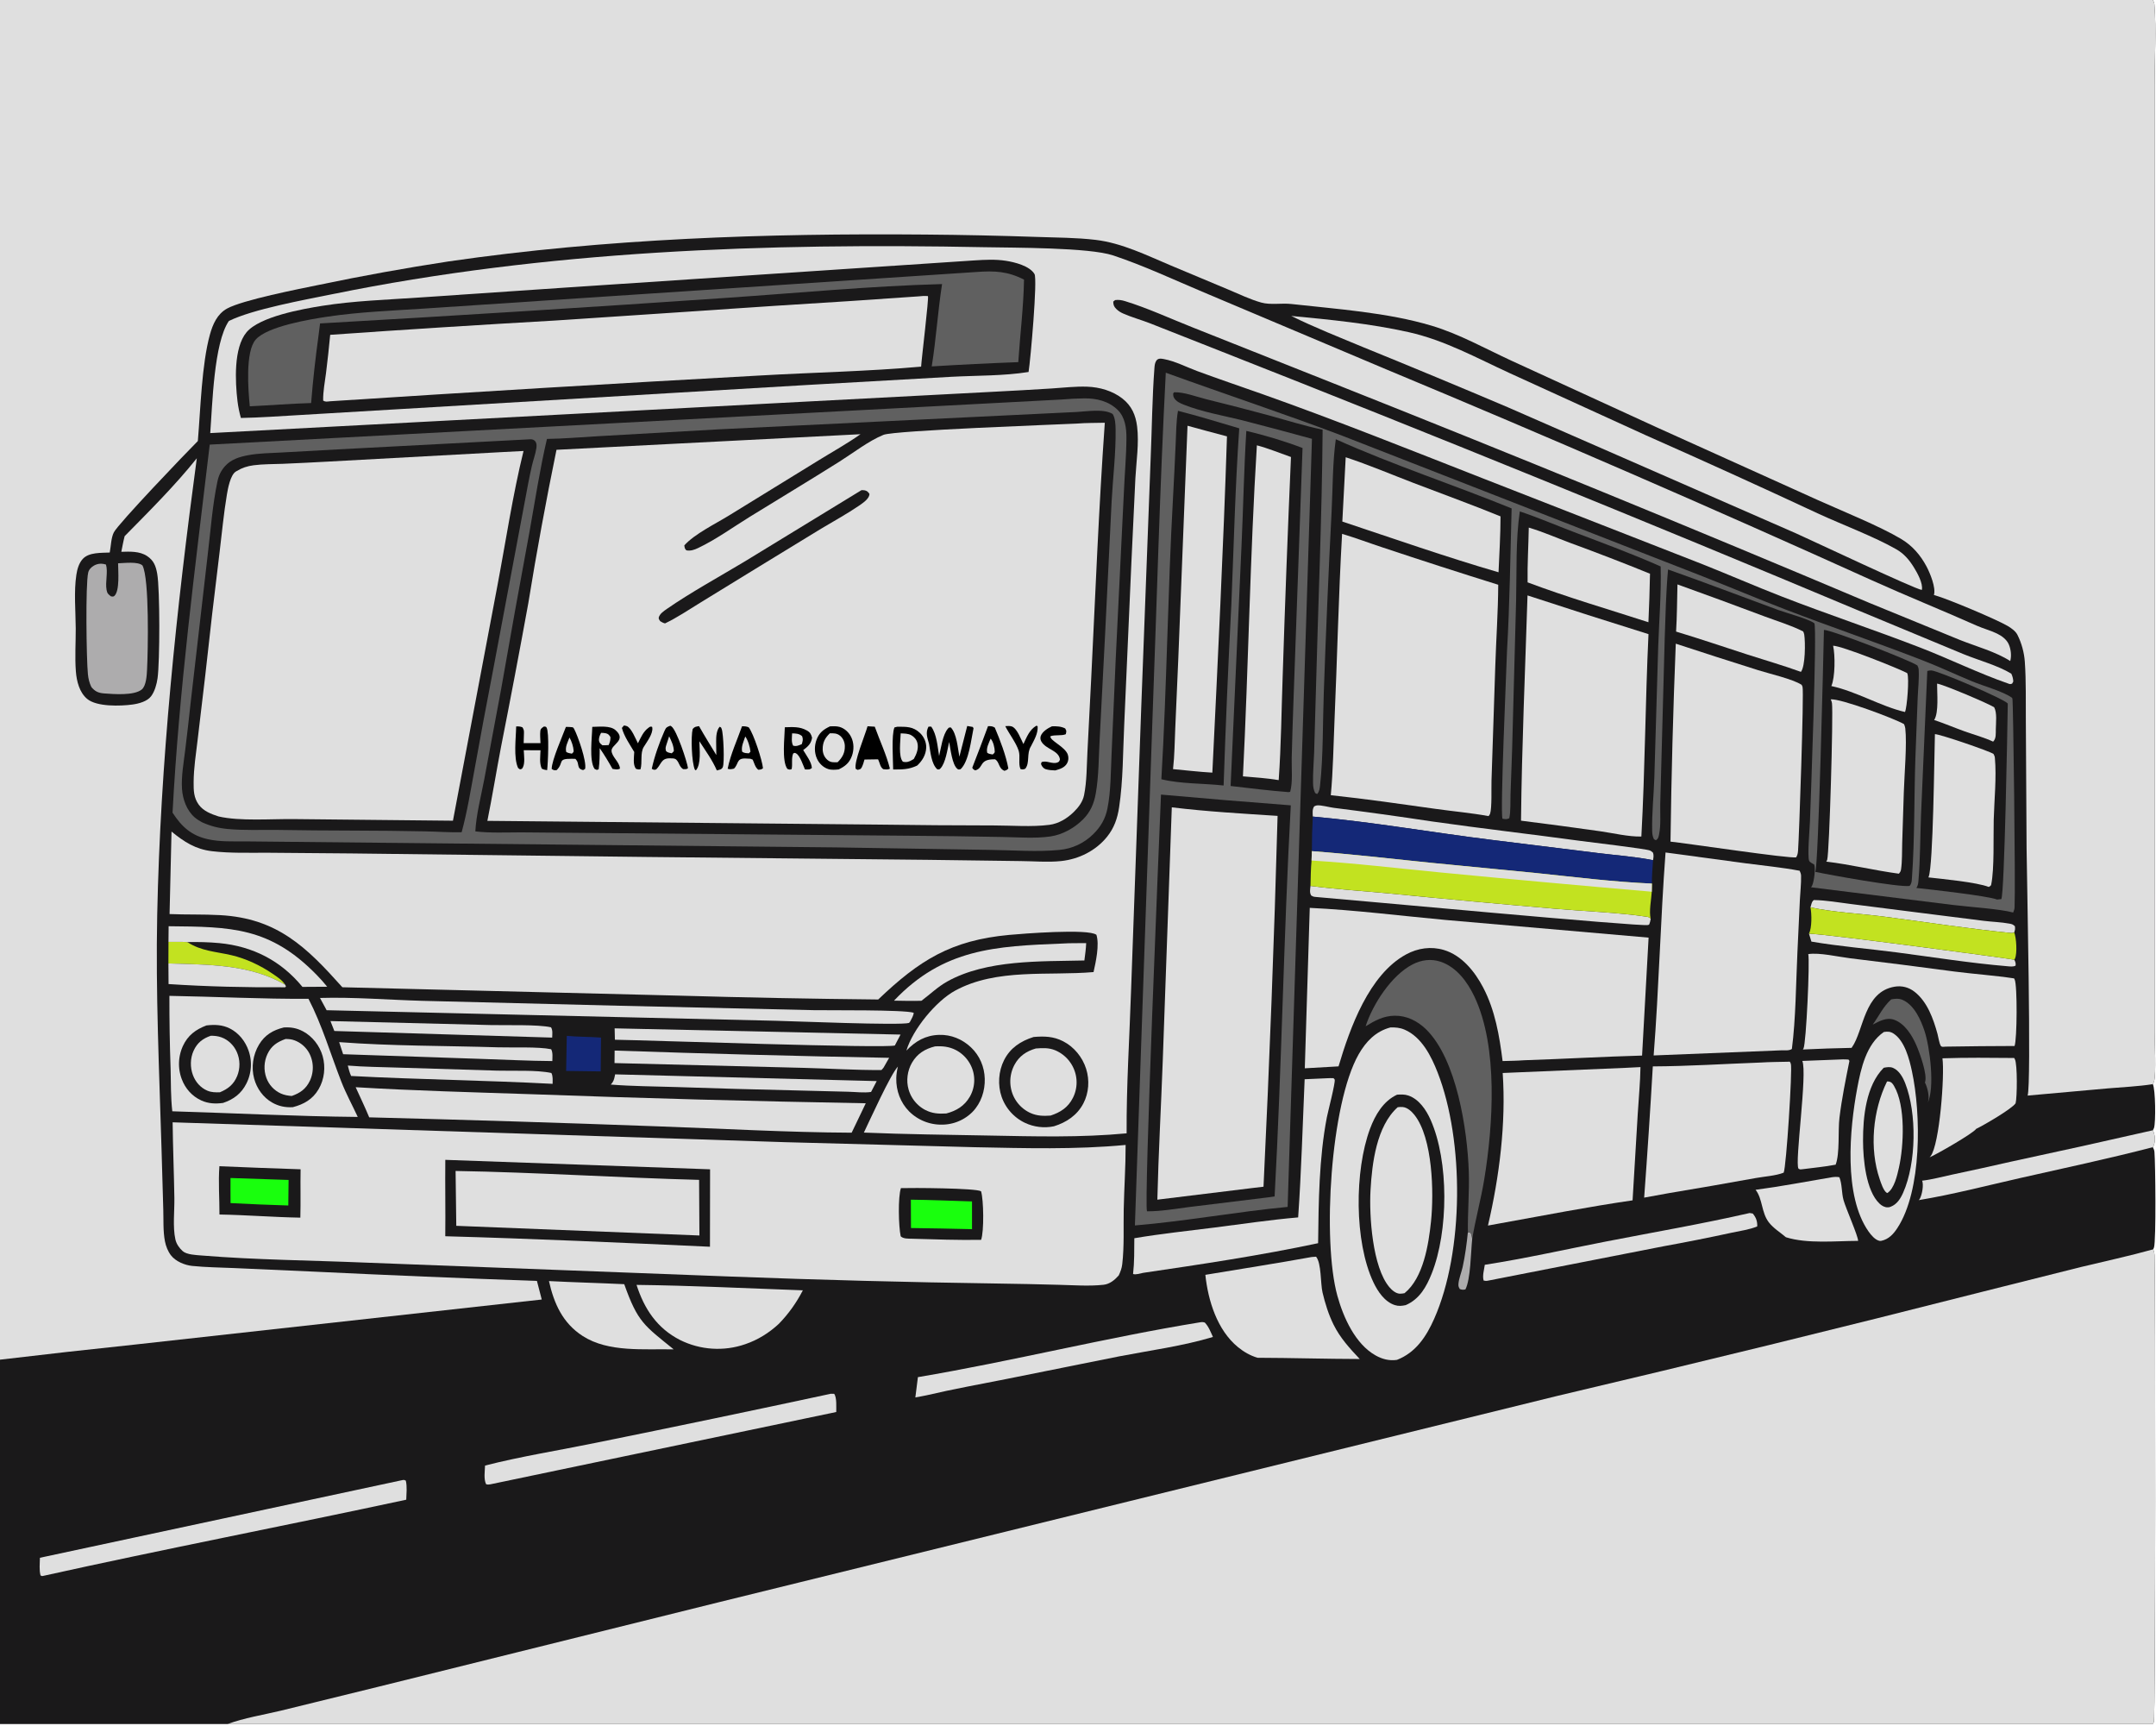 <?xml version="1.0" encoding="utf-8" ?>
<svg xmlns="http://www.w3.org/2000/svg" xmlns:xlink="http://www.w3.org/1999/xlink" width="561" height="449">
	<path fill="#1A191A" transform="scale(0.438 0.438)" d="M0 0L1278.91 0C1279.45 0.93 1279.8 1.594 1279.88 2.691C1281.04 17.139 1280 35.578 1280 50.394L1280.01 149.601L1280.01 531.076L1280 613.097C1280 618.803 1280.99 637.74 1279.69 642.254C1279.52 642.844 1279.19 643.396 1278.93 643.947C1280.51 646.76 1280.75 666.665 1279.63 669.986C1279.46 670.485 1279.2 670.874 1278.94 671.337C1280.21 673.923 1280.59 677.391 1279.55 680.148C1279.29 680.857 1279.27 680.834 1278.93 681.375C1279.45 682.348 1279.8 683.076 1279.9 684.2C1280.48 691.049 1280.92 736.509 1279.65 740.87C1279.53 741.293 1279.33 741.658 1279.14 742.056C1279.71 743.443 1279.92 744.465 1279.96 745.968C1280.54 767.688 1280.58 1020.02 1279.54 1022.76C1279.26 1023.49 1279.26 1023.44 1278.91 1024L135.239 1024L0 1024L0 807.586L0 0Z"/>
	<path fill="#ADACAD" transform="scale(0.438 0.438)" d="M872.034 731.843L873.61 732.209C874.398 733.516 874.45 734.634 874.571 736.111C873.789 743.579 873.7 759.744 870.565 765.861C869.034 766.164 868.729 766.129 867.239 765.65C866.585 764.499 866.319 764.052 866.415 762.671C866.642 759.394 868.196 755.865 868.909 752.613C870.402 745.811 871.325 738.768 872.034 731.843Z"/>
	<path fill="#142877" transform="scale(0.438 0.438)" d="M336.71 615.253C343.443 615.904 350.279 615.758 357.042 616.281L356.863 636.368L336.326 636.092L336.71 615.253Z"/>
	<path fill="#606060" transform="scale(0.438 0.438)" d="M1123.53 593.58C1125.91 593.14 1128.13 592.927 1130.4 593.947C1137.21 597.007 1141.09 605.688 1143.3 612.339C1146.44 621.76 1149.65 646.37 1145.02 655.48C1145.11 655.248 1145.22 655.018 1145.3 654.783C1146.46 651.637 1145.07 645.854 1143.55 642.983C1145.28 638.483 1140.39 625.336 1138.54 621.027C1136 615.114 1131.71 608.042 1125.34 605.725C1120.75 604.055 1116.53 606.53 1112.53 608.573C1116.31 603.389 1118.64 597.995 1123.53 593.58Z"/>
	<path fill="#C2E220" transform="scale(0.438 0.438)" d="M100.088 559.428C103.789 559.461 107.574 559.325 111.263 559.558C119.664 564.988 128.131 565.162 137.559 567.359C146.025 569.333 154.762 573.428 161.91 578.348C164.611 580.206 167.587 582.02 169.358 584.825C148.108 572.611 123.797 573.019 100.046 572.236L100.088 559.428Z"/>
	<path fill="#DFDFDF" transform="scale(0.438 0.438)" d="M1074.67 554.57C1084.73 554.663 1196.12 569.669 1196.67 570.038C1197.29 571.391 1197.6 572.011 1197.4 573.542C1196.05 574.357 1193.92 574.02 1192.38 573.891C1170.48 572.056 1148.51 568.511 1126.71 565.673C1109.91 563.485 1092.81 562.116 1076.11 559.273Q1075.35 556.935 1074.67 554.57Z"/>
	<path fill="#DFDFDF" transform="scale(0.438 0.438)" d="M1075.55 538.932C1076.02 537.414 1076.24 535.466 1077.57 534.584C1084.86 534.708 1092.33 536.041 1099.57 536.948L1138.9 541.937L1178.5 546.933C1183.49 547.553 1188.86 547.687 1193.77 548.601C1195.4 548.905 1195.71 549.027 1196.99 550.118C1197.21 551.666 1197.13 552.33 1196.58 553.794C1195.91 554.135 1195.5 554.229 1194.74 554.154C1169.37 551.651 1144.02 547.624 1118.73 544.368C1104.55 542.542 1089.49 541.92 1075.55 538.932Z"/>
	<path fill="#DFDFDF" transform="scale(0.438 0.438)" d="M100.046 572.236C123.797 573.019 148.108 572.611 169.358 584.825L169.887 585.815L169.44 586.399C146.46 586.539 123.076 586.006 100.136 584.491L100.046 572.236Z"/>
	<path fill="#DFDFDF" transform="scale(0.438 0.438)" d="M206.616 632.899C216.428 633.71 226.421 633.763 236.264 634.105L295.248 635.911C304.738 636.19 318.758 635.402 327.558 637.308C328.57 639.244 328.285 641.614 328.294 643.752C288.423 641.64 248.46 641.21 208.588 639.087C207.667 637.077 207.164 635.031 206.616 632.899Z"/>
	<path fill="#DFDFDF" transform="scale(0.438 0.438)" d="M196.311 606.472L291.473 608.839C300.456 609.07 319.449 608.381 327.339 610.171C328.471 611.969 328.087 614.236 328.035 616.289L198.628 612.363L196.311 606.472Z"/>
	<path fill="#DFDFDF" transform="scale(0.438 0.438)" d="M201.483 618.977C232.339 621.334 264.869 621.102 295.95 622.066C304.64 622.336 319.797 621.613 327.435 623.199C328.533 625.267 328.154 627.933 328.124 630.225C314.344 630.147 300.488 629.395 286.711 628.969L203.847 626.158L201.483 618.977Z"/>
	<path fill="#DFDFDF" transform="scale(0.438 0.438)" d="M100.179 550.143C137.305 550.489 160.379 550.583 188.188 579.111Q191.448 582.455 194.39 586.082L179.675 586.17C166.986 570.672 150.244 562.065 130.316 560.164C124.002 559.561 117.6 559.454 111.263 559.558C107.574 559.325 103.789 559.461 100.088 559.428L100.179 550.143Z"/>
	<path fill="#DFDFDF" transform="scale(0.438 0.438)" d="M365.429 638.121L520.836 642.122C519.755 644.293 518.594 646.431 517.47 648.58C513.262 649.209 508.306 648.555 504 648.451L473.381 647.678Q437.466 646.875 401.561 645.655C388.686 645.247 375.692 645.213 362.856 644.187C364.458 642.495 364.848 641.097 365.282 638.891L365.429 638.121Z"/>
	<path fill="#DFDFDF" transform="scale(0.438 0.438)" d="M778.533 526.201C794.33 528.262 810.346 529.239 826.21 530.757Q875.343 535.63 924.539 539.801C941.816 541.293 961.674 541.977 978.605 544.538C979.499 544.673 980.067 545.083 980.65 545.735C980.423 547.005 980.215 548.013 979.671 549.198C979.445 549.272 979.222 549.353 978.995 549.42C975.13 550.568 801.151 534.325 781.312 532.719C780.322 532.639 779.787 532.389 778.946 531.899C777.877 530.115 778.338 528.179 778.533 526.201Z"/>
	<path fill="#DFDFDF" transform="scale(0.438 0.438)" d="M365.138 623.99Q446.656 626.783 528.208 628.305L524.952 634.039C524.675 634.49 524.006 635.147 523.65 635.553C508.385 635.665 492.959 634.653 477.68 634.269L365.07 631.42L365.138 623.99Z"/>
	<path fill="#DFDFDF" transform="scale(0.438 0.438)" d="M365.141 610.798L535 614.491L531.87 620.453L531.674 620.937C528.195 622.886 382.294 617.795 365.296 617.557L365.141 610.798Z"/>
	<path fill="#DFDFDF" transform="scale(0.438 0.438)" d="M631.238 560.417C635.883 560.114 640.614 560.234 645.271 560.18C645.143 563.631 644.629 567.058 644.197 570.481C618.109 571.104 586.124 569.901 562.689 582.994C557.158 586.083 552.464 590.629 547.414 594.415C541.979 594.591 536.532 594.43 531.097 594.349C560.516 563.351 591.464 561.998 631.238 560.417Z"/>
	<path fill="#DFDFDF" transform="scale(0.438 0.438)" d="M555.46 621.51C559.876 621.223 563.979 621.654 567.954 623.732Q568.405 623.971 568.844 624.232Q569.283 624.493 569.708 624.776Q570.133 625.059 570.544 625.363Q570.954 625.667 571.349 625.991Q571.744 626.315 572.122 626.658Q572.5 627.001 572.861 627.363Q573.221 627.725 573.563 628.104Q573.905 628.483 574.228 628.879Q574.551 629.275 574.853 629.687Q575.155 630.099 575.437 630.525Q575.718 630.951 575.978 631.391Q576.238 631.83 576.475 632.283Q576.712 632.735 576.927 633.198Q577.142 633.662 577.333 634.136Q577.524 634.609 577.691 635.092Q577.858 635.575 578.001 636.065Q578.138 636.544 578.251 637.029Q578.364 637.514 578.452 638.005Q578.541 638.495 578.604 638.989Q578.668 639.483 578.707 639.98Q578.746 640.477 578.76 640.975Q578.774 641.473 578.763 641.971Q578.751 642.469 578.715 642.966Q578.679 643.463 578.618 643.957Q578.557 644.452 578.471 644.943Q578.386 645.433 578.275 645.919Q578.165 646.405 578.031 646.885Q577.896 647.365 577.738 647.837Q577.579 648.309 577.397 648.773Q577.215 649.237 577.01 649.691Q576.805 650.145 576.578 650.589Q576.35 651.032 576.101 651.463C572.926 656.93 568.128 659.792 562.166 661.356C557.637 661.639 553.733 661.374 549.628 659.248Q549.184 659.014 548.752 658.758Q548.32 658.502 547.901 658.224Q547.483 657.947 547.079 657.649Q546.675 657.351 546.287 657.032Q545.899 656.714 545.527 656.377Q545.155 656.039 544.801 655.683Q544.446 655.328 544.11 654.954Q543.775 654.581 543.458 654.192Q543.141 653.802 542.845 653.397Q542.548 652.991 542.272 652.572Q541.996 652.152 541.742 651.719Q541.488 651.286 541.256 650.841Q541.024 650.396 540.814 649.939Q540.605 649.483 540.419 649.017Q540.233 648.55 540.07 648.075Q539.908 647.6 539.77 647.117C538.244 641.876 539.051 635.944 541.775 631.219C544.92 625.767 549.577 622.99 555.46 621.51Z"/>
	<path fill="#DFDFDF" transform="scale(0.438 0.438)" d="M779.898 485.013C779.84 482.883 779.478 480.775 780.728 478.94C781.241 478.753 781.725 478.448 782.267 478.379C784.682 478.073 789.642 479.475 792.196 479.794Q821.375 483.46 850.451 487.871C879.919 492.083 909.534 495.451 939.034 499.475C944.856 500.269 977.7 504.125 980.176 505.161C980.932 505.477 981.453 505.929 982.029 506.494C982.512 508.113 982.302 509.28 982.022 510.926C971.615 508.812 960.507 508.063 949.955 506.747L886.369 498.879C850.943 494.496 815.419 488.195 779.898 485.013Z"/>
	<path fill="#DFDFDF" transform="scale(0.438 0.438)" d="M1141.89 701.277C1147.75 700.601 1153.67 698.966 1159.45 697.731Q1177.33 693.944 1195.14 689.883Q1237.1 680.897 1278.94 671.337C1280.21 673.923 1280.59 677.391 1279.55 680.148C1279.29 680.857 1279.27 680.834 1278.93 681.375C1252.91 688.157 1226.5 693.729 1200.28 699.672C1180.23 704.215 1160.14 709.457 1139.86 712.828C1140.25 712.4 1140.37 712.325 1140.66 711.726C1141.87 709.304 1142.9 703.804 1141.89 701.277Z"/>
	<path fill="#DFDFDF" transform="scale(0.438 0.438)" d="M1094.94 629.216C1096.02 629.206 1097.09 629.281 1098.17 629.341L1098.7 630.144C1096.44 641.324 1094.16 652.529 1092.78 663.859C1091.82 671.732 1093.08 685.015 1090.51 691.764C1084.04 693.027 1077.27 693.604 1070.73 694.475L1069.56 694.582C1069.18 694.412 1068.65 694.421 1068.42 694.073C1066.11 690.58 1073.83 637.365 1070.71 630.149L1094.94 629.216Z"/>
	<path fill="#DFDFDF" transform="scale(0.438 0.438)" d="M1039.44 720.482L1041.27 720.792C1043.2 723.063 1044.07 725.449 1043.92 728.426C1039.45 730.349 1033.67 731.099 1028.87 732.147Q1008.56 736.555 988.108 740.257L884.002 760.652C882.988 760.886 882.41 760.828 881.4 760.594C880.522 757.891 881.701 754.081 882.074 751.235C906.182 747.49 930.265 742.035 954.233 737.373C982.601 731.856 1011.27 726.922 1039.44 720.482Z"/>
	<path fill="#DFDFDF" transform="scale(0.438 0.438)" d="M1088.29 699.231C1089.89 699.009 1091.12 698.927 1092.72 699.227C1094.41 703.287 1093.98 708.447 1095.19 712.799C1096.56 717.766 1103.88 734.131 1103.85 737.023C1090.44 737.055 1073.75 738.878 1060.96 734.868C1057.54 731.918 1053.65 729.663 1050.82 726.022C1046.34 720.234 1047.18 712.033 1042.94 706.692C1058.07 704.702 1073.23 701.769 1088.29 699.231Z"/>
	<path fill="#DFDFDF" transform="scale(0.438 0.438)" d="M326.122 760.903C341.012 761.67 355.943 762.036 370.843 762.75C378.862 785.33 382.653 787.231 400.224 801.467C382.667 801.082 361.489 803.395 346.185 793.544C334.292 785.887 329.113 774.287 326.122 760.903Z"/>
	<path fill="#C2E220" transform="scale(0.438 0.438)" d="M1075.55 538.932C1089.49 541.92 1104.55 542.542 1118.73 544.368C1144.02 547.624 1169.37 551.651 1194.74 554.154C1195.5 554.229 1195.91 554.135 1196.58 553.794C1197.85 556.839 1198.49 566.294 1197.02 569.381C1196.91 569.604 1196.78 569.819 1196.67 570.038C1196.12 569.669 1084.73 554.663 1074.67 554.57C1076.46 551.028 1076.32 542.817 1075.55 538.932Z"/>
	<path fill="#DFDFDF" transform="scale(0.438 0.438)" d="M1153.95 628.59C1168.12 628.112 1182.38 628.259 1196.56 628.395C1196.7 628.649 1196.86 628.898 1196.99 629.157C1198.54 632.14 1198.35 651.883 1197.41 655.302C1195.36 658.551 1178.08 668.591 1174.02 670.475C1172.13 673.242 1150.46 685.636 1146.33 687.409C1146.53 687.172 1146.74 686.941 1146.93 686.697C1152.25 679.868 1155.36 638.37 1153.95 628.59Z"/>
	<path fill="#DFDFDF" transform="scale(0.438 0.438)" d="M712.92 785.394C714.046 785.196 714.654 785.209 715.75 785.539C718.039 787.909 719.205 791.138 720.574 794.099C702.666 799.504 683.154 802.09 664.758 805.642L598.625 818.919C582.574 822.128 566.393 824.989 550.463 828.743L543.785 830.021L545.305 817.966C601.403 808.497 656.769 794.521 712.92 785.394Z"/>
	<path fill="#DFDFDF" transform="scale(0.438 0.438)" d="M996.534 347.116Q1022.34 356.382 1048.01 366.032C1055.61 368.888 1063.98 371.379 1071.21 375.048C1071.52 375.723 1071.76 376.224 1071.86 376.968C1072.54 381.577 1072.56 395.61 1069.88 399.062C1059.5 395.287 1048.81 392.223 1038.3 388.833C1024.1 384.256 1010 379.432 995.717 375.137C996.281 365.823 996.312 356.445 996.534 347.116Z"/>
	<path fill="#DFDFDF" transform="scale(0.438 0.438)" d="M908.207 313.372C916.49 315.826 924.737 319.443 932.846 322.474Q956.698 331.199 980.226 340.763Q979.949 355.179 979.281 369.582C955.423 361.852 930.947 354.734 907.504 345.891C907.324 335.088 908.026 324.185 908.207 313.372Z"/>
	<path fill="#DFDFDF" transform="scale(0.438 0.438)" d="M493.563 827.836L495.544 827.86C497.228 830.011 496.738 835.969 496.796 838.673L291.407 881.599C290.365 881.804 289.8 881.865 288.779 881.55C287.271 878.57 288.049 873.776 288.153 870.484C308.578 865.204 332.656 861.335 353.668 857.029Q423.703 842.851 493.563 827.836Z"/>
	<path fill="#DFDFDF" transform="scale(0.438 0.438)" d="M190.097 592.736C210.178 592.164 230.633 593.869 250.733 594.443L367.449 597.36L483.53 599.996C492.838 600.156 536.854 599.667 542.784 601.522C542.789 603.19 541.438 605.219 540.709 606.738L540.029 607.585C534.684 609.159 470.808 606.527 461.216 606.307L194.032 600.022L190.097 592.736Z"/>
	<path fill="#DFDFDF" transform="scale(0.438 0.438)" d="M239.19 879.088C240.245 878.941 240.184 879.032 241.086 879.441C241.92 883.017 241.456 887.087 241.344 890.757C169.577 906.185 97.43 920.082 25.774 935.982C24.863 936.225 24.895 936.084 24.071 935.744C23.222 932.475 23.644 928.626 23.715 925.251L239.19 879.088Z"/>
	<path fill="#ADACAD" transform="scale(0.438 0.438)" d="M70.156 334.571C73.771 334.477 82.011 333.377 84.653 335.875C88.808 343.895 87.914 386.735 87.366 397.654C87.201 400.944 86.91 407.364 84.184 409.554C79.563 413.266 67.428 412.29 61.724 411.852C58.41 411.598 56.388 410.63 54.29 408.083C53.085 405.632 52.505 403.185 52.228 400.484C51.335 391.757 50.731 347.03 52.405 340.06C52.835 338.27 54.243 336.813 55.824 335.931C58.141 334.638 60.484 334.529 62.965 335.333C64.27 339.878 62.446 345.61 63.312 350.406C63.693 352.517 64.362 353.004 65.938 354.217C66.722 354.275 67.267 354.546 67.906 353.982C71.282 350.997 70.162 338.865 70.156 334.571Z"/>
	<path fill="#DFDFDF" transform="scale(0.438 0.438)" d="M378.152 763.167C411.057 763.552 444.065 765.238 476.956 766.391C473.122 773.807 468.522 780.287 462.701 786.284C456.903 791.665 450.222 795.863 442.708 798.399Q441.532 798.805 440.338 799.153Q439.144 799.5 437.934 799.788Q436.724 800.076 435.501 800.303Q434.278 800.53 433.045 800.697Q431.813 800.863 430.573 800.969Q429.334 801.074 428.091 801.117Q426.848 801.161 425.604 801.143Q424.36 801.125 423.119 801.045Q421.878 800.965 420.642 800.824Q419.406 800.683 418.179 800.481Q416.952 800.278 415.736 800.015Q414.521 799.752 413.319 799.43Q412.118 799.107 410.934 798.725Q409.751 798.343 408.587 797.902Q407.424 797.462 406.284 796.965Q405.144 796.467 404.03 795.914C390.325 788.939 382.738 777.427 378.152 763.167Z"/>
	<path fill="#DFDFDF" transform="scale(0.438 0.438)" d="M788.436 640.425C789.685 640.332 790.91 640.359 792.161 640.376C792.409 640.672 792.797 640.892 792.904 641.262C793.413 643.024 788.861 660.449 788.246 663.647C783.593 687.811 783.346 713.828 783.052 738.405C749.14 745.639 713.438 750.974 679.096 756.022C677.376 756.346 674.744 757.272 673.13 756.701C673.923 749.653 673.823 742.541 673.874 735.458C689.655 732.774 705.729 731.116 721.61 729.093C738.098 726.992 754.642 724.515 771.198 723.085C773.103 695.794 773.854 668.36 775.053 641.026L788.436 640.425Z"/>
	<path fill="#DFDFDF" transform="scale(0.438 0.438)" d="M799.448 271.587C813.053 276.061 826.379 281.73 839.754 286.858C856.968 293.458 874.363 299.733 891.425 306.706C891.396 317.755 890.74 328.876 890.241 339.914C859.11 330.834 828.218 320.033 797.442 309.781L799.448 271.587Z"/>
	<path fill="#142877" transform="scale(0.438 0.438)" d="M779.898 485.013C815.419 488.195 850.943 494.496 886.369 498.879L949.955 506.747C960.507 508.063 971.615 508.812 982.022 510.926C981.783 515.505 981.264 520.239 981.367 524.814C958.423 523.837 935.287 520.891 912.439 518.537L849.651 512.423C826.224 510.026 802.84 507.323 779.352 505.548Q779.332 495.273 779.898 485.013Z"/>
	<path fill="#DFDFDF" transform="scale(0.438 0.438)" d="M779.193 746.618L781.839 746.424C785.06 750.234 784.433 762.377 785.671 767.64C787.205 774.157 789.275 780.798 792.244 786.799C796.141 794.674 801.823 800.863 807.781 807.189C787.553 807.15 767.334 806.517 747.1 806.456C742.912 805.283 738.806 802.898 735.456 800.15C723.075 789.996 717.701 772.544 716.069 757.197C737.115 753.67 758.197 750.446 779.193 746.618Z"/>
	<path fill="#606060" transform="scale(0.438 0.438)" d="M811.279 609.568C815.551 596.445 826.613 579.266 839.233 572.775C844.399 570.117 850.215 569.342 855.802 571.22C865.307 574.416 871.72 583.147 875.868 591.85C890.177 621.875 886.977 668.54 881.764 700.416C879.802 712.417 876.514 724.142 874.571 736.111C874.45 734.634 874.398 733.516 873.61 732.209L872.034 731.843C871.872 719.861 872.974 707.882 872.57 695.866C871.739 671.142 865.374 629.135 847.18 611.366C842.103 606.408 835.641 603.171 828.436 603.296C821.797 603.41 816.787 606.206 811.279 609.568Z"/>
	<path fill="#DFDFDF" transform="scale(0.438 0.438)" d="M1119.15 612.958C1121.45 612.605 1123.05 612.648 1125.04 613.977C1131.58 618.356 1134.25 628.995 1135.81 636.179C1141.31 661.604 1141.83 707.111 1127.15 729.452C1124.78 733.06 1121.98 736.078 1117.61 737.001C1117.14 737.049 1116.95 737.099 1116.45 736.984C1113.92 736.411 1111.51 733.526 1110.06 731.454C1095.12 710.201 1098.79 670.683 1103.31 646.442C1105.52 634.627 1108.7 620.128 1119.15 612.958Z"/>
	<path fill="#1A191A" transform="scale(0.438 0.438)" d="M1119.06 634.214C1120.92 633.845 1122.82 633.517 1124.63 634.289C1128.25 635.834 1130.51 639.981 1131.87 643.494C1138.78 661.252 1138.48 690.648 1130.61 708.408C1129.05 711.922 1126.94 715.305 1123.22 716.741C1122.3 717.064 1122.55 717.045 1121.51 717.103C1119.71 717.204 1117.92 716.168 1116.65 714.981C1108.42 707.283 1106.82 688.215 1106.78 677.719C1106.72 663.424 1108.55 644.798 1119.06 634.214Z"/>
	<path fill="#DFDFDF" transform="scale(0.438 0.438)" d="M1121.04 642.337C1121.37 642.349 1121.7 642.322 1122.03 642.373C1123.67 642.634 1124.39 643.644 1125.19 645.007C1132.15 656.802 1131.01 680.567 1128.11 693.504C1127.11 697.97 1125.35 706.021 1121.21 708.618C1121.08 708.561 1120.94 708.523 1120.82 708.447C1118.93 707.263 1117.4 702.491 1116.69 700.426C1110.44 682.13 1112.54 659.614 1121.04 642.337Z"/>
	<path fill="#C2E220" transform="scale(0.438 0.438)" d="M779.352 505.548C802.84 507.323 826.224 510.026 849.651 512.423L912.439 518.537C935.287 520.891 958.423 523.837 981.367 524.814L981.279 529.637C980.997 534.101 979.518 541.538 980.65 545.735C980.067 545.083 979.499 544.673 978.605 544.538C961.674 541.977 941.816 541.293 924.539 539.801Q875.343 535.63 826.21 530.757C810.346 529.239 794.33 528.262 778.533 526.201C778.637 521.165 778.702 516.138 779.153 511.119L779.352 505.548Z"/>
	<path fill="#DFDFDF" transform="scale(0.438 0.438)" d="M779.352 505.548C802.84 507.323 826.224 510.026 849.651 512.423L912.439 518.537C935.287 520.891 958.423 523.837 981.367 524.814L981.279 529.637Q918.518 524.24 855.815 518.209C830.289 515.749 804.753 512.663 779.153 511.119L779.352 505.548Z"/>
	<path fill="#DFDFDF" transform="scale(0.438 0.438)" d="M1074.24 566.693C1080.86 565.673 1091.94 568.289 1098.95 569.149Q1130.07 572.893 1161.14 577.061C1172.89 578.567 1184.81 579.362 1196.51 581.123C1196.63 581.347 1196.76 581.567 1196.86 581.797C1198.51 585.299 1198.3 617.379 1196.8 621.27Q1176.29 621.316 1155.78 621.656C1154.87 621.705 1153.43 622.094 1152.89 621.051C1151.96 619.271 1151.56 616.081 1151.01 614.081C1148.56 605.145 1144.98 594.998 1137.39 589.075C1133.95 586.393 1129.85 585.329 1125.55 586.046C1107.29 589.088 1107.27 611.939 1100.21 622.034C1100.13 622.154 1100.04 622.269 1099.95 622.386Q1085.48 622.666 1071.03 623.362C1071.15 623.183 1071.29 623.013 1071.39 622.825C1073.02 619.889 1075.25 570.606 1074.24 566.693Z"/>
	<path fill="#DFDFDF" transform="scale(0.438 0.438)" d="M211.286 645.752C246.045 647.857 280.953 648.747 315.756 649.916Q415.017 653.542 514.328 655.298L508.229 668.031L505.937 672.774C467.536 672.583 429.05 670.341 390.676 668.995Q305.022 665.826 219.338 663.654C216.828 657.623 213.994 651.698 211.286 645.752Z"/>
	<path fill="#DFDFDF" transform="scale(0.438 0.438)" d="M1045.69 631.113C1051.53 630.741 1057.45 630.752 1063.31 630.601C1063.57 631.117 1063.71 631.351 1063.9 631.936C1064.9 634.947 1061.18 693.437 1059.63 696.516C1054.99 698.372 1048.06 698.789 1043.07 699.701Q1017.27 704.376 991.402 708.676L976.75 711.341Q979.634 672.389 981.892 633.395C1003.12 633.294 1024.46 631.893 1045.69 631.113Z"/>
	<path fill="#DFDFDF" transform="scale(0.438 0.438)" d="M767.077 187.655C790.132 189.842 814.32 192.232 836.918 197.304C858.353 202.114 877.118 212.57 896.932 221.654L977.879 258.594Q1029.55 281.454 1080.75 305.34C1094.95 311.842 1113.42 318.774 1126.5 326.224C1131.09 328.836 1134.15 332.437 1136.91 336.869C1138.91 340.085 1142.59 346.553 1141.7 350.403C1137.37 349.815 1077.01 321.283 1066.99 316.801L895.632 241.852Q853.022 223.767 810.142 206.331C795.82 200.358 780.976 194.531 767.077 187.655Z"/>
	<path fill="#DFDFDF" transform="scale(0.438 0.438)" d="M100.639 591.494C128.207 591.963 155.666 593.417 183.262 593.24C191.403 608.98 196.35 625.997 202.766 642.446C205.563 649.616 209.304 656.426 212.534 663.411C175.829 663.062 139.059 661.158 102.359 660.057C101.403 651.787 101.57 643.147 101.353 634.816Q100.586 613.162 100.639 591.494Z"/>
	<path fill="#1A191A" transform="scale(0.438 0.438)" d="M122.638 609.063C127.514 608.487 132.084 608.626 136.571 610.883C141.886 613.558 145.783 618.522 147.698 624.101Q147.903 624.696 148.077 625.301Q148.252 625.905 148.396 626.518Q148.541 627.13 148.654 627.75Q148.767 628.369 148.849 628.992Q148.932 629.616 148.982 630.244Q149.033 630.871 149.053 631.5Q149.072 632.129 149.06 632.758Q149.048 633.388 149.004 634.015Q148.96 634.643 148.885 635.268Q148.81 635.893 148.704 636.513Q148.597 637.133 148.46 637.748Q148.323 638.362 148.155 638.968Q147.987 639.575 147.789 640.172Q147.591 640.77 147.364 641.356Q147.136 641.943 146.879 642.518Q146.622 643.092 146.337 643.653C143.345 649.572 138.721 653.015 132.511 655.097C128.062 655.714 123.721 655.517 119.587 653.625C114.086 651.106 110.04 646.53 107.945 640.875Q107.726 640.287 107.536 639.689Q107.346 639.092 107.185 638.485Q107.025 637.879 106.894 637.266Q106.763 636.652 106.663 636.033Q106.563 635.414 106.493 634.79Q106.423 634.167 106.383 633.541Q106.344 632.915 106.335 632.288Q106.327 631.661 106.349 631.034Q106.371 630.407 106.423 629.782Q106.476 629.157 106.559 628.535Q106.643 627.913 106.756 627.296Q106.87 626.68 107.014 626.069Q107.157 625.458 107.331 624.856Q107.504 624.253 107.707 623.659Q107.91 623.066 108.142 622.483Q108.373 621.9 108.633 621.329C111.547 614.973 116.226 611.495 122.638 609.063Z"/>
	<path fill="#DFDFDF" transform="scale(0.438 0.438)" d="M125.228 615.19C127.405 615.183 129.481 615.383 131.543 616.136C135.673 617.643 138.98 620.929 140.733 624.933Q141.098 625.773 141.377 626.645Q141.656 627.517 141.847 628.412Q142.037 629.308 142.137 630.218Q142.238 631.128 142.246 632.044Q142.255 632.959 142.172 633.871Q142.09 634.783 141.916 635.682Q141.743 636.581 141.481 637.458Q141.219 638.335 140.87 639.182C138.787 644.18 135.425 646.774 130.615 648.781C127.993 648.841 125.571 648.845 123.115 647.781C119.091 646.038 116.145 642.651 114.619 638.578C112.886 633.955 112.963 628.571 115.023 624.064C117.18 619.341 120.474 616.83 125.228 615.19Z"/>
	<path fill="#1A191A" transform="scale(0.438 0.438)" d="M168.608 610.267C172.743 610.02 176.19 610.571 179.9 612.517C185.627 615.521 189.915 621.088 191.679 627.282C193.527 633.771 192.716 641.055 189.3 646.897C185.754 652.958 180.514 655.907 173.959 657.613C169.486 657.866 165.505 657.067 161.621 654.836C156.308 651.782 152.573 646.531 150.982 640.657C149.16 633.932 150.29 626.404 153.877 620.444C157.36 614.657 162.217 611.842 168.608 610.267Z"/>
	<path fill="#DFDFDF" transform="scale(0.438 0.438)" d="M169.638 617.109C171.562 617.127 173.283 617.258 175.093 617.968Q175.5 618.123 175.898 618.299Q176.297 618.476 176.685 618.673Q177.073 618.87 177.451 619.088Q177.828 619.305 178.193 619.542Q178.559 619.78 178.911 620.036Q179.263 620.292 179.601 620.567Q179.939 620.842 180.262 621.134Q180.585 621.426 180.892 621.735Q181.199 622.045 181.489 622.37Q181.779 622.694 182.052 623.034Q182.324 623.374 182.578 623.728Q182.832 624.082 183.067 624.449Q183.302 624.816 183.517 625.195Q183.732 625.573 183.927 625.963Q184.121 626.353 184.295 626.752Q184.469 627.152 184.621 627.56Q184.786 627.994 184.929 628.435Q185.072 628.877 185.193 629.325Q185.314 629.774 185.412 630.227Q185.51 630.681 185.584 631.139Q185.659 631.598 185.711 632.059Q185.763 632.52 185.791 632.984Q185.82 633.447 185.825 633.911Q185.83 634.375 185.812 634.839Q185.794 635.303 185.752 635.765Q185.71 636.228 185.646 636.687Q185.581 637.147 185.493 637.603Q185.405 638.059 185.294 638.51Q185.183 638.96 185.05 639.405Q184.917 639.85 184.761 640.287Q184.606 640.724 184.428 641.154Q184.251 641.583 184.052 642.002C181.718 646.857 178.218 649.248 173.319 650.961C171.062 650.803 168.963 650.436 166.877 649.517Q166.129 649.18 165.419 648.77Q164.708 648.359 164.043 647.88Q163.377 647.401 162.763 646.857Q162.149 646.313 161.592 645.71Q161.036 645.107 160.543 644.452Q160.049 643.796 159.624 643.095Q159.199 642.393 158.847 641.652Q158.494 640.911 158.218 640.139Q157.913 639.286 157.693 638.407Q157.473 637.528 157.34 636.632Q157.207 635.736 157.162 634.831Q157.117 633.926 157.16 633.021Q157.204 632.116 157.335 631.219Q157.467 630.323 157.685 629.444Q157.904 628.565 158.207 627.711Q158.51 626.857 158.895 626.037C161.24 621.085 164.724 618.893 169.638 617.109Z"/>
	<path fill="#DFDFDF" transform="scale(0.438 0.438)" d="M965.518 634.263L974.56 633.806C974.425 643.022 973.496 652.315 972.947 661.52L969.872 712.951C943.743 716.749 917.584 721.838 891.597 726.532L883.959 727.931C890.752 698.815 894.738 667.257 892.717 637.312L965.518 634.263Z"/>
	<path fill="#DFDFDF" transform="scale(0.438 0.438)" d="M995.533 382.318Q1019.93 390.334 1044.43 398.045C1050.96 400.117 1064.92 403.289 1070.31 406.755C1070.6 407.347 1070.6 407.298 1070.84 408.009C1071.76 410.75 1068.78 497.502 1068.18 505.188C1068.06 506.804 1067.87 507.771 1067.09 509.197C1063.78 510.196 1000.56 500.662 992.396 499.893Q993.162 441.084 995.533 382.318Z"/>
	<path fill="#DFDFDF" transform="scale(0.438 0.438)" d="M907.457 353.653Q943.304 365.423 979.325 376.648C977.43 416.687 977.281 456.849 975.09 496.858C967.497 497.066 958.259 494.806 950.651 493.733Q927.15 490.392 903.596 487.442C904.071 442.895 906.068 398.189 907.457 353.653Z"/>
	<path fill="#DFDFDF" transform="scale(0.438 0.438)" d="M989.452 506.339L1036.91 512.747C1047.6 514.164 1058.54 515.189 1069.13 517.196C1069.58 518.172 1069.94 519.065 1069.97 520.153C1070.07 524.869 1069.49 529.751 1069.26 534.476L1067.8 565.64C1066.93 583.81 1066.84 605.252 1064.51 623.039C1062.79 624.159 1060.63 623.793 1058.59 623.834L982.394 626.889C985.533 586.761 986.449 546.454 989.452 506.339Z"/>
	<path fill="#DFDFDF" transform="scale(0.438 0.438)" d="M778.092 539.232C804.872 540.494 831.819 543.926 858.518 546.39L979.388 556.91L975.512 626.963C952.157 627.605 928.824 628.986 905.47 629.741C901.221 630.071 896.916 630.085 892.655 630.222C890.764 615.195 888.19 599.998 881.054 586.433C876.068 576.956 868.371 567.401 857.719 564.234C850.144 561.981 842.276 563.12 835.378 566.857C813.273 578.831 801.955 610.587 795.19 633.379L775.143 634.527L778.092 539.232Z"/>
	<path fill="#DFDFDF" transform="scale(0.438 0.438)" d="M825.977 610.263C829.04 610.181 831.61 610.351 834.486 611.597C844.609 615.985 850.295 627.351 854.079 637.059C869.885 677.611 869.7 743.471 852.001 783.329C847.283 793.953 841.063 803.354 829.887 807.707C825.332 808.363 821.206 807.303 817.243 805.084C805.062 798.265 798.038 782.43 794.496 769.632C785.44 736.906 790.382 655.593 807.156 626.187C811.512 618.552 817.33 612.56 825.977 610.263Z"/>
	<path fill="#1A191A" transform="scale(0.438 0.438)" d="M829.957 650.196C832.204 650.037 834.492 649.96 836.655 650.698C843.035 652.877 847.282 659.27 849.888 665.137C860.831 689.779 860.462 731.471 850.559 756.38C847.381 764.375 843.289 771.657 835.088 775.189C832.816 775.67 830.887 775.891 828.633 775.172C822.585 773.245 818.449 767.016 815.873 761.552C804.499 737.42 804.651 695.323 813.897 670.45C816.942 662.258 821.765 653.998 829.957 650.196Z"/>
	<path fill="#DFDFDF" transform="scale(0.438 0.438)" d="M830.337 657.64C831.316 657.495 832.363 657.446 833.35 657.536C836.105 657.789 838.629 660.133 840.267 662.198C851.164 675.934 851.91 708.326 850.117 725.545C848.69 739.251 845.581 759.022 834.393 768.096C833.474 768.257 832.499 768.439 831.563 768.402C829.193 768.307 826.851 766.242 825.404 764.537C815.353 752.695 813.32 722.288 814.192 706.894C815.106 690.771 817.776 668.848 830.337 657.64Z"/>
	<path fill="#DFDFDF" transform="scale(0.438 0.438)" d="M797.297 317.083C805.515 319.548 813.653 322.62 821.813 325.302Q855.829 336.65 890.062 347.323C889.971 363.366 888.83 379.502 888.308 395.548L886.058 463.665C885.908 467.87 886.38 479.915 885.202 483.386C885.03 483.895 884.618 484.288 884.326 484.738C874.216 482.873 863.802 481.967 853.613 480.54C832.621 477.6 811.672 474.552 790.589 472.312C791.973 457.729 792.143 442.872 792.783 428.23C794.401 391.202 795.176 354.08 797.297 317.083Z"/>
	<path fill="#DFDFDF" transform="scale(0.438 0.438)" d="M102.555 666.605L466.521 678.407L579.122 681.395C608.959 681.98 638.958 682.874 668.706 680.047C668.739 692.725 667.84 705.465 667.576 718.153C667.353 728.885 667.939 740.281 666.688 750.93C666.403 753.358 665.618 755.39 664.591 757.582C662.153 760.289 659.29 762.699 655.544 763.105C647.012 764.03 638.049 763.347 629.474 763.133Q610.749 762.616 592.018 762.354Q512.737 761.225 433.505 758.195L216.956 749.936C184.657 748.578 151.985 748.346 119.779 745.708C116.647 745.451 110.925 745.273 108.521 743.102C106.471 741.25 104.809 738.89 104.195 736.163C102.552 728.871 103.713 719.097 103.59 711.534C103.348 696.556 102.727 681.585 102.555 666.605Z"/>
	<path fill="#1A191A" transform="scale(0.438 0.438)" d="M130.346 692.685Q154.457 693.721 178.577 694.511C178.394 704.082 178.684 713.652 178.424 723.228C162.408 722.959 146.407 721.638 130.378 721.364C130.414 711.843 129.629 702.178 130.346 692.685Z"/>
	<path fill="#19FF0D" transform="scale(0.438 0.438)" d="M136.941 699.685L171.447 700.84L171.273 716.01Q154.112 715.49 136.967 714.585C136.908 709.62 136.946 704.651 136.941 699.685Z"/>
	<path fill="#1A191A" transform="scale(0.438 0.438)" d="M535.211 705.694C541.555 705.472 579.837 705.657 582.822 707.566C584.366 712.639 584.664 731.399 582.849 736.412C569.189 736.629 555.387 736.15 541.727 735.751C539.642 735.69 536.55 735.846 535.08 734.291C533.806 728.492 533.408 710.884 535.211 705.694Z"/>
	<path fill="#19FF0D" transform="scale(0.438 0.438)" d="M541.12 712.559C553.221 712.688 565.348 713.245 577.447 713.595L577.453 730.068Q559.323 729.629 541.19 729.396L541.12 712.559Z"/>
	<path fill="#1A191A" transform="scale(0.438 0.438)" d="M264.544 688.9L421.836 694.52L421.77 740.512C369.426 738.111 316.898 735.721 264.522 734.277C264.708 719.149 264.384 704.027 264.544 688.9Z"/>
	<path fill="#DFDFDF" transform="scale(0.438 0.438)" d="M270.654 695.5C318.877 696.304 367.098 699.521 415.313 700.794L415.505 733.826L271.064 728.084L270.654 695.5Z"/>
	<path fill="#606060" transform="scale(0.438 0.438)" d="M692.561 221.374C727.418 234.019 762.608 245.615 797.295 258.762L1011.89 342.472C1028.12 348.841 1044.17 355.667 1060.44 361.917C1087.71 372.392 1115.38 381.784 1142.62 392.39C1152.38 396.188 1161.87 400.667 1171.54 404.675C1178.16 407.416 1189.73 410.57 1195.21 414.39C1195.32 414.562 1195.44 414.724 1195.52 414.907C1196 415.954 1197.39 526.09 1196.81 538.816C1196.76 540.038 1196.45 540.893 1195.97 541.999C1187.67 539.779 1169.9 538.715 1160.02 537.483L1075.91 527.013C1076.23 526.515 1076.4 526.3 1076.62 525.784C1077.71 523.264 1078.62 516.005 1077.79 513.519C1077.02 513.074 1075.07 512.09 1074.76 511.277C1073.63 508.335 1075.1 491.888 1075.24 487.958C1075.73 474.293 1079.49 374.331 1077.89 370.226C1074.64 367.654 1061.01 363.997 1056.4 362.304C1034.57 354.292 1012.89 345.96 990.943 338.254C989.699 351.955 989.428 365.842 988.948 379.587L986.989 452.335L986.304 477.641C986.198 483.323 986.769 489.993 985.618 495.562C985.258 497.303 985.175 498.081 983.729 499.08L982.565 498.452C981.742 496.791 981.547 495.295 981.508 493.454C981.288 483.111 982.455 472.306 982.796 461.9L985.095 384.156C985.627 368.347 986.982 352.26 986.553 336.456C969.728 328.953 952.333 322.595 935.118 316.054C924.381 311.974 913.773 307.402 902.88 303.759C900.358 320.888 901.102 339.373 900.679 356.67L898.319 445.032L897.365 471.768C897.21 476.311 897.54 481.567 896.629 486C895.052 486.721 894.247 486.614 892.568 486.272C891.164 481.839 894.88 399.438 895.266 386.814C896.892 358.628 897.244 330.211 898.015 301.981C863.418 287.859 827.649 276.23 793.567 260.892C791.614 274.936 791.794 289.774 791.066 303.944Q788.302 357.568 786.435 411.23C785.778 428.801 786.145 449.133 784.227 466.37C784.008 468.335 783.817 470.165 782.461 471.645L781.3 471.017C780.379 469.096 780.088 467.382 780.04 465.268C779.903 459.225 780.489 453.05 780.697 447.002L781.72 411.108C783.042 359.188 785.344 307.131 785.737 255.21C774.997 252.975 764.586 249.689 754.02 246.773Q735.297 241.709 716.462 237.08C710.831 235.675 703.163 232.73 697.444 233.002L696.941 233.816C696.972 234.704 696.989 235.445 697.433 236.24C698.649 238.42 701.043 239.478 703.26 240.359C714.079 244.66 726.275 246.747 737.568 249.524Q758.53 254.901 779.394 260.651L764.95 716.848C734.66 719.726 704.569 725.339 674.216 727.866L684.65 426.985C687.216 358.464 688.989 289.849 692.561 221.374Z"/>
	<path fill="#1A191A" transform="scale(0.438 0.438)" d="M1144.96 398.529C1145.72 398.33 1146.63 398.148 1147.42 398.209C1151.71 398.542 1190.55 415.107 1192.77 417.871C1192.57 431.917 1190.82 530.531 1188.93 534.037L1186.39 534.288C1181.22 532.153 1146.01 528.171 1138.46 527.408C1139.35 526.139 1139.55 524.855 1139.68 523.338C1140.82 510.261 1140.71 496.846 1141.24 483.709L1144.96 398.529Z"/>
	<path fill="#DFDFDF" transform="scale(0.438 0.438)" d="M1150.77 406.035C1154.4 406.501 1181.37 417.894 1184.69 420.103C1186.47 423.314 1185.72 429.375 1185.66 433.021C1185.61 435.617 1185.97 438.659 1184.06 440.508C1178.78 438.015 1172.68 436.384 1167.17 434.41C1161.1 432.238 1155.15 429.683 1149.04 427.655C1151.92 423.17 1150.71 411.393 1150.77 406.035Z"/>
	<path fill="#DFDFDF" transform="scale(0.438 0.438)" d="M1149.48 436.042C1152.74 436.129 1181.57 446.035 1184.28 447.791C1184.74 448.609 1185.02 449.248 1185.11 450.202C1186.15 461.619 1184.73 475.22 1184.42 486.833C1184.15 497.068 1184.85 516.098 1182.91 525.455C1182.75 526.227 1182.09 526.388 1181.46 526.81C1174.33 524.004 1154.02 522.084 1145.61 521.137C1145.66 521.015 1145.71 520.891 1145.76 520.77C1148.47 514.415 1149.09 449.049 1149.48 436.042Z"/>
	<path fill="#1A191A" transform="scale(0.438 0.438)" d="M740.408 255.956C751.175 258.419 763.512 262.144 773.806 266.104L768.387 417.216Q767.79 433.682 767.368 450.154C767.225 456.177 768.095 464.558 766.458 470.291L765.474 470.487C753.982 469.612 742.524 468.148 731.073 466.843L737.547 324.268C738.588 301.508 738.996 278.694 740.408 255.956Z"/>
	<path fill="#DFDFDF" transform="scale(0.438 0.438)" d="M746.678 264.506C753.485 266.293 760.275 269.124 766.932 271.451Q764.08 336.474 762.007 401.526C761.264 422.097 761.108 442.83 759.636 463.354C752.656 462.176 745.44 461.738 738.392 461.115C741.7 395.624 742.609 329.952 746.678 264.506Z"/>
	<path fill="#1A191A" transform="scale(0.438 0.438)" d="M1083.55 374.145C1087.55 373.974 1134.79 392.207 1139.09 395.28C1139.53 396.163 1139.8 396.922 1139.85 397.908C1140.15 403.269 1139.45 409.103 1139.24 414.503L1137.89 450.049C1137.07 473.795 1137.53 497.813 1135.83 521.502C1135.69 523.397 1135.72 524.705 1134.44 526.205C1128.4 527.162 1086.86 519.663 1078.41 517.837C1080.28 514.639 1083.24 389.215 1083.55 374.145Z"/>
	<path fill="#DFDFDF" transform="scale(0.438 0.438)" d="M1088.99 383.524C1094.11 383.613 1126.57 396.522 1132.93 399.738C1133 399.854 1133.07 399.963 1133.12 400.086C1134.27 402.941 1132.95 420.109 1131.71 422.903C1117.45 419.598 1102.96 410.73 1087.95 407.48C1090.23 402.451 1090.28 389.005 1088.99 383.524Z"/>
	<path fill="#DFDFDF" transform="scale(0.438 0.438)" d="M1087.58 415.402C1093.13 414.743 1124.99 426.593 1131.13 430.092C1131.49 430.977 1131.77 431.663 1131.88 432.62C1132.94 441.91 1131.32 460.206 1131 470.672L1130.05 500.621C1129.89 505.764 1130.09 511.312 1129.36 516.404C1129.2 517.524 1128.77 518.088 1128.07 518.938C1113.63 517.001 1099.42 513.483 1084.93 511.763C1085.2 511.331 1085.31 511.195 1085.49 510.649C1086.77 506.693 1089.15 424.352 1088.33 417.687C1088.22 416.797 1087.94 416.209 1087.58 415.402Z"/>
	<path fill="#1A191A" transform="scale(0.438 0.438)" d="M699.813 244.006C712.038 247.103 724.111 250.855 736.207 254.42C733.791 289.259 732.967 324.314 731.508 359.207Q728.737 412.86 726.915 466.553C714.955 465.221 701.531 465.678 689.934 462.836C693.214 407.194 693.739 351.333 696.856 295.659Q697.732 279.483 698.446 263.3C698.751 256.951 698.713 250.26 699.813 244.006Z"/>
	<path fill="#DFDFDF" transform="scale(0.438 0.438)" d="M705.475 252.872Q717.173 256.105 728.913 259.184C726.76 325.725 723.477 392.419 720.223 458.913C712.446 458.479 704.632 457.531 696.871 456.825C697.784 448.782 697.836 440.508 698.197 432.416L699.983 391.518L705.475 252.872Z"/>
	<path fill="#1A191A" transform="scale(0.438 0.438)" d="M689.721 471.957Q728.251 475.407 766.824 478.339C762.572 555.719 761.47 633.26 757.214 710.63C754.986 711.032 752.725 711.258 750.478 711.529L706.627 716.909C698.362 717.921 689.725 719.538 681.408 719.455C679.474 715.96 688.657 497.23 689.721 471.957Z"/>
	<path fill="#DFDFDF" transform="scale(0.438 0.438)" d="M696.134 479.518C716.93 482.059 738.077 483.233 758.983 484.6C756.979 557.988 754.158 631.529 750.615 704.857L744.353 705.595L687.554 712.549C688.201 685.07 689.76 657.544 690.762 630.067L696.134 479.518Z"/>
	<path fill="#DFDFDF" transform="scale(0.438 0.438)" d="M135.966 190.651C150.19 183.621 181.045 178.074 197.365 174.747C324.83 148.762 454.949 144.277 584.667 146.826C602.39 147.174 646.985 146.949 661.287 151.704C679.593 157.79 697.417 166.211 715.198 173.671L823.452 219.355Q968.669 279.82 1111.99 344.655C1132.6 353.96 1153.54 362.381 1174.19 371.561C1178.17 373.328 1182.46 374.436 1186.37 376.317C1189.15 377.651 1192.04 379.763 1193.33 382.651C1194.64 385.587 1195.08 389.533 1194.23 392.626C1185.69 387.121 1173.83 383.897 1164.31 380.096L1110.55 358.094Q952.215 291.188 792.443 227.798L708.639 194.516C695.431 189.307 681.909 183.022 668.373 178.863C666.37 178.248 664.575 177.956 662.479 178.23L661.352 179.123C661.377 181.046 661.747 182.119 663.167 183.524C664.353 184.696 665.71 185.544 667.227 186.213C672.298 188.448 677.862 189.959 683.054 191.978L725.606 208.754Q915.33 283.441 1103.35 362.322L1166.55 388.561C1175.31 392.151 1186.97 395.281 1194.86 400.142C1195.63 401.793 1195.92 402.97 1196.04 404.784L1195.33 406.066C1194.36 406.321 1194.35 406.459 1193.34 406.112C1175.57 399.968 1158.38 391.462 1140.81 384.662C1113.51 374.1 1085.67 364.878 1058.41 354.273C1042.66 348.143 1027.14 341.388 1011.43 335.136L880.585 283.998C837.094 266.972 793.846 249.638 749.81 234.041C736.975 229.495 724.038 225.145 711.272 220.418C704.913 218.063 698.113 214.512 691.446 213.277C689.656 212.946 687.852 212.648 686.804 214.447C686.091 215.669 685.931 217.041 685.826 218.427C684.47 236.342 684.341 254.539 683.564 272.508L677.999 419.662L671.945 588.066C671.015 616.345 669.136 644.879 669.295 673.153C641.904 675.741 614.732 674.973 587.285 674.46C562.617 674 537.849 673.732 513.2 672.709C516.759 665.357 529.012 638.148 533.429 633.495C532.867 635.753 532.498 638.101 532.452 640.431C532.305 647.775 534.905 654.886 540.098 660.141Q540.579 660.618 541.083 661.071Q541.587 661.523 542.113 661.95Q542.639 662.376 543.185 662.776Q543.732 663.176 544.298 663.548Q544.864 663.92 545.448 664.263Q546.032 664.606 546.632 664.92Q547.233 665.233 547.848 665.517Q548.463 665.8 549.092 666.052Q549.721 666.303 550.361 666.524Q551.002 666.744 551.652 666.932Q552.303 667.119 552.962 667.274Q553.622 667.429 554.288 667.551Q554.954 667.673 555.625 667.761Q556.297 667.85 556.972 667.904Q557.647 667.959 558.324 667.979Q559.001 668 559.678 667.987Q560.308 667.983 560.938 667.949Q561.567 667.914 562.194 667.849Q562.821 667.784 563.444 667.688Q564.068 667.592 564.685 667.465Q565.303 667.339 565.913 667.182Q566.524 667.026 567.126 666.839Q567.729 666.653 568.321 666.437Q568.913 666.221 569.494 665.977Q570.075 665.732 570.644 665.459Q571.212 665.187 571.767 664.886Q572.321 664.586 572.86 664.259Q573.399 663.932 573.921 663.579Q574.443 663.225 574.948 662.847Q575.452 662.469 575.937 662.066Q576.422 661.663 576.887 661.237Q577.352 660.811 577.795 660.363C582.819 655.181 585.222 647.903 585.021 640.747C584.82 633.617 581.999 626.967 576.806 622.062C571.657 617.198 564.997 614.442 557.879 614.668C549.88 614.921 543.867 618.331 538.468 624.016C542.255 611.367 556.019 594.605 567.441 588.385C592.075 574.969 622.841 579.699 649.649 577.371C651.01 571.28 653.219 561.247 651.363 555.253C646.752 551.427 606.869 554.609 599.432 555.301C564.997 558.505 546.206 570.299 521.722 593.657Q462.528 593.067 403.354 591.369L203.389 586.382C182.144 562.636 164.858 545.423 130.722 543.545C120.737 542.995 110.718 543.335 100.735 542.91L101.896 493.907C109.343 500.015 116.181 504.435 125.928 505.576C136.976 506.87 148.334 506.44 159.449 506.495L208.56 506.903L384.062 508.998L551.587 510.71L606.243 511.439C614.129 511.493 622.494 512.255 630.316 511.438C640.911 510.331 651.045 505.293 657.746 496.916C661.901 491.721 663.84 486.075 664.829 479.556C667.248 463.614 667.084 446.711 667.862 430.596L672.138 333.963L674.498 284.106C675.04 274.205 676.75 263.211 675.534 253.375C674.686 246.52 672.294 241.004 666.747 236.683C660.864 232.101 653.257 229.944 645.883 229.677C638.898 229.424 631.633 230.298 624.655 230.74Q607.066 231.845 589.464 232.729L462.812 239.376L124.894 257.238C126.181 240.889 126.969 203.786 135.966 190.651Z"/>
	<path fill="#1A191A" transform="scale(0.438 0.438)" d="M614.045 615.923C620.358 615.399 625.756 615.506 631.521 618.444C638.046 621.771 643.034 627.866 645.245 634.828C647.366 641.507 646.869 649.134 643.611 655.369C639.92 662.432 633.553 666.653 626.105 668.97Q625.02 669.193 623.92 669.328Q622.821 669.462 621.714 669.508Q620.607 669.553 619.5 669.51Q618.393 669.466 617.293 669.333Q616.194 669.2 615.108 668.978Q614.023 668.757 612.958 668.449Q611.894 668.141 610.859 667.748Q609.823 667.355 608.822 666.88Q608.225 666.593 607.643 666.277Q607.06 665.962 606.494 665.618Q605.928 665.274 605.379 664.902Q604.831 664.531 604.301 664.133Q603.771 663.735 603.262 663.312Q602.752 662.888 602.264 662.44Q601.776 661.992 601.31 661.521Q600.845 661.049 600.403 660.556Q599.961 660.062 599.544 659.547Q599.127 659.032 598.736 658.497Q598.345 657.963 597.98 657.41Q597.616 656.856 597.279 656.286Q596.942 655.715 596.633 655.129Q596.325 654.543 596.045 653.942Q595.766 653.341 595.517 652.727Q595.267 652.113 595.048 651.488C592.625 644.496 593.146 636.304 596.483 629.694C600.192 622.346 606.396 618.341 614.045 615.923Z"/>
	<path fill="#DFDFDF" transform="scale(0.438 0.438)" d="M615.355 622.75C619.428 622.467 623.042 622.235 626.912 623.839Q627.402 624.046 627.88 624.278Q628.359 624.51 628.825 624.766Q629.291 625.023 629.743 625.303Q630.196 625.582 630.633 625.885Q631.07 626.188 631.492 626.512Q631.913 626.837 632.317 627.183Q632.721 627.528 633.107 627.894Q633.493 628.26 633.86 628.646Q634.226 629.031 634.573 629.435Q634.919 629.838 635.244 630.259Q635.57 630.68 635.873 631.117Q636.176 631.554 636.457 632.006Q636.737 632.458 636.995 632.923Q637.252 633.389 637.484 633.867Q637.717 634.345 637.925 634.835Q638.133 635.324 638.316 635.824Q638.497 636.316 638.652 636.816Q638.808 637.317 638.938 637.824Q639.067 638.332 639.171 638.846Q639.274 639.359 639.351 639.878Q639.428 640.396 639.479 640.918Q639.529 641.439 639.552 641.963Q639.576 642.486 639.573 643.01Q639.569 643.534 639.539 644.058Q639.509 644.581 639.452 645.102Q639.395 645.623 639.311 646.14Q639.228 646.657 639.118 647.17Q639.008 647.682 638.872 648.188Q638.735 648.694 638.574 649.193Q638.412 649.691 638.225 650.18Q638.037 650.67 637.825 651.149Q637.613 651.628 637.377 652.096C634.544 657.757 629.954 660.708 624.098 662.612C619.863 662.906 616.095 662.852 612.127 661.056Q611.66 660.843 611.205 660.606Q610.75 660.37 610.307 660.111Q609.865 659.852 609.435 659.571Q609.006 659.29 608.592 658.988Q608.177 658.686 607.778 658.364Q607.379 658.041 606.997 657.699Q606.615 657.357 606.25 656.996Q605.886 656.635 605.54 656.256Q605.194 655.878 604.868 655.482Q604.541 655.086 604.235 654.675Q603.929 654.263 603.644 653.837Q603.358 653.41 603.095 652.97Q602.832 652.53 602.591 652.077Q602.35 651.624 602.132 651.16Q601.914 650.695 601.719 650.221Q601.525 649.746 601.355 649.262Q601.177 648.75 601.026 648.23Q600.874 647.71 600.75 647.183Q600.626 646.655 600.529 646.122Q600.432 645.589 600.362 645.052Q600.293 644.515 600.251 643.975Q600.209 643.435 600.196 642.893Q600.182 642.351 600.196 641.81Q600.21 641.268 600.252 640.728Q600.294 640.188 600.364 639.651Q600.434 639.114 600.532 638.581Q600.629 638.048 600.754 637.52Q600.879 636.993 601.03 636.473Q601.182 635.953 601.36 635.442Q601.539 634.93 601.743 634.429Q601.948 633.927 602.178 633.436Q602.408 632.946 602.663 632.468C605.488 627.228 609.739 624.385 615.355 622.75Z"/>
	<path fill="#1A191A" transform="scale(0.438 0.438)" d="M578.778 154.676C585.058 154.278 591.322 153.926 597.574 154.9C602.794 155.713 611.656 157.901 614.567 162.771C616.416 165.864 612.247 213.463 611.046 220.941C596.336 223.314 580.235 223.001 565.315 223.795L480.447 228.604L177.346 246.557C165.948 247.218 154.535 248.035 143.118 248.255Q141.71 243.332 141.088 238.249C139.704 226.707 138.721 206.648 146.447 197.368C154.211 188.043 179.582 183.523 191.521 181.635C210.234 178.675 229.42 178.066 248.313 176.76L335.945 170.813L578.778 154.676Z"/>
	<path fill="#606060" transform="scale(0.438 0.438)" d="M580.112 161.547C590.789 160.77 598.622 161.089 608.344 166.096C608.053 182.341 606.004 198.845 604.935 215.094Q579.208 216.054 553.512 217.627C556.137 201.419 557.12 184.955 559.659 168.724C517.051 169.889 474.295 173.988 431.767 176.902Q310.998 185.209 190.139 192.104C189.812 194.376 189.563 196.665 189.279 198.943C187.442 212.339 185.881 225.91 184.832 239.391C172.699 239.736 160.525 240.743 148.394 241.326C147.47 231.94 145.584 208.778 151.956 201.641C158.993 193.759 184.291 189.6 194.835 188.043C213.36 185.308 232.274 184.551 250.953 183.348L323.994 178.493L580.112 161.547Z"/>
	<path fill="#DFDFDF" transform="scale(0.438 0.438)" d="M545.633 176.035C547.565 175.805 549.321 175.69 551.261 175.865C551.925 176.885 547.464 213.041 547.218 217.768C515.289 220.616 482.886 221.21 450.862 223.069Q323.458 230.052 196.131 238.337C194.396 238.493 193.518 238.844 191.982 237.962C191.866 232.537 193.017 226.835 193.696 221.439Q195.094 210.174 196.162 198.872Q263.118 194.182 330.129 190.363L461.027 181.6Q503.344 179.037 545.633 176.035Z"/>
	<path fill="#606060" transform="scale(0.438 0.438)" d="M630.717 237.291C635.134 236.913 639.638 236.663 644.07 236.613C651.423 236.53 658.651 238.229 664.021 243.516C668.393 247.82 669.223 254.299 669.188 260.195C669.125 270.949 668.111 281.792 667.658 292.551L662.791 391.907L660.352 448.004C659.849 458.573 659.976 469.943 657.884 480.3C656.655 486.39 653.866 491.151 649.43 495.492Q648.428 496.484 647.344 497.385Q646.26 498.287 645.102 499.092Q643.945 499.897 642.723 500.599Q641.5 501.302 640.222 501.896Q638.944 502.491 637.619 502.973Q636.295 503.456 634.933 503.823Q633.572 504.189 632.185 504.438Q630.797 504.686 629.393 504.814C616.196 506.121 601.886 504.961 588.616 504.807L496.243 503.313L145.694 499.744C138.362 499.722 130.759 500.066 123.558 498.471C113.619 496.27 107.897 491.028 102.501 482.682C106.364 409.634 116.002 336.686 124.597 264.077L630.717 237.291Z"/>
	<path fill="#1A191A" transform="scale(0.438 0.438)" d="M313.569 260.986C314.377 260.937 315.348 260.824 316.14 260.994C317.012 261.18 317.842 261.766 318.263 262.531C318.883 263.659 318.819 265.051 318.628 266.285C318.09 269.761 316.776 273.241 315.98 276.683C314.391 283.55 313.146 290.536 311.848 297.463L292.777 398.811Q287.184 427.642 281.992 456.548C279.661 469.109 277.607 481.984 274.25 494.312C267.141 494.49 259.839 493.93 252.712 493.793Q231.147 493.366 209.577 493.33Q186.646 493.292 163.718 492.925C154.346 492.851 144.655 493.264 135.328 492.388C129.651 491.855 125 490.669 119.827 488.306C118.372 487.482 116.818 486.514 115.556 485.405C110.867 481.285 108.517 474.64 108.116 468.524C107.628 461.084 109.129 452.987 110.02 445.587Q111.812 430.937 113.387 416.263L123.364 329.787C125.118 315.342 126.188 300.058 129.201 285.829C129.933 282.374 131.341 279.471 133.725 276.82C137.328 272.815 142.337 271.319 147.496 270.356C153.933 269.154 160.82 269.133 167.356 268.758L200.466 266.927L313.569 260.986Z"/>
	<path fill="#DFDFDF" transform="scale(0.438 0.438)" d="M298.719 268.503L311.016 267.866C304.555 294.062 300.482 321.633 295.437 348.188L269.081 487.469L174.577 486.5C161.34 486.342 142.424 487.863 129.853 484.935C125.54 483.547 120.868 481.782 118.105 477.993C115.072 473.833 115.003 469.521 115.029 464.599C115.073 456.227 116.43 447.652 117.418 439.338L121.941 401.15Q125.912 364.641 130.425 328.194C131.832 316.732 132.887 305.118 134.792 293.736C135.385 290.194 136.845 282.214 140.027 280.139C140.228 280.008 140.441 279.895 140.646 279.77C143.811 277.846 146.979 276.835 150.641 276.352C156.317 275.605 162.324 275.712 168.052 275.48Q181.58 274.912 195.098 274.155L298.719 268.503Z"/>
	<path fill="#1A191A" transform="scale(0.438 0.438)" d="M639.64 244.697C645.721 244.389 655.692 242.631 660.978 245.871C662.565 248.283 662.709 252.279 662.749 255.123C662.944 269.16 661.15 283.694 660.391 297.759L656.509 376.793L653.273 439.261C652.687 449.8 652.795 460.977 650.956 471.356C649.887 477.387 647.727 482.373 643.354 486.728C638.236 491.824 631.235 495.77 624.033 496.813C614.675 498.168 604.354 497.246 594.911 497.123Q567.401 496.594 539.887 496.391L309.502 494.389C300.539 494.412 291.289 494.852 282.389 493.813C282.926 483.711 285.73 473.156 287.623 463.22L297.729 409.221Q305.911 362.396 314.598 315.66C317.871 297.405 320.698 278.758 324.929 260.708C335.088 260.576 345.355 259.634 355.511 259.076L426.868 255.011L639.64 244.697Z"/>
	<path fill="#DFDFDF" transform="scale(0.438 0.438)" d="M639.776 251.587C645.219 251.128 650.864 251.247 656.334 251.092C652.744 301.807 650.742 352.733 648.227 403.519L646.017 446.598C645.568 455.015 645.681 464.037 644.013 472.288C643.221 476.209 640.773 479.45 637.964 482.21C633.998 486.108 628.973 489.204 623.386 489.92C612.898 491.264 601.368 490.305 590.77 490.282Q556.092 490.258 521.418 489.77L289.536 487.55C292.463 472.988 294.847 458.343 297.623 443.754Q306.056 401.108 313.841 358.34Q321.259 312.578 330.594 267.168L511.205 257.895C503.323 263.478 494.595 268.301 486.368 273.391L433.124 306.145C425.253 311.011 412.584 317.159 406.531 323.935C406.767 325.38 406.688 325.781 407.732 326.863C410.279 327.368 412.459 326.574 414.743 325.492C425.242 320.52 435.568 313.046 445.496 306.921C463.246 295.971 481.143 285.234 498.786 274.123C506.965 268.973 515.991 261.903 524.839 258.284C531.303 255.64 627.612 252.191 639.776 251.587Z"/>
	<path transform="scale(0.438 0.438)" d="M370.673 430.903C371.221 430.992 371.956 431.071 372.473 431.319C375.191 432.624 377.633 438.848 378.971 441.485C380.713 438.079 382.157 434.431 385.379 432.166C386.308 431.513 386.284 431.508 387.376 431.685C387.427 431.89 387.504 432.091 387.529 432.302C387.968 435.893 384.255 440.661 382.43 443.656C380.223 447.259 381.675 452.755 380.532 456.879C379.324 457.154 378.992 457.005 377.784 456.65C375.856 454.108 376.68 449.691 376.791 446.642C374.197 442.232 370.727 437.309 369.446 432.362L370.673 430.903Z"/>
	<path transform="scale(0.438 0.438)" d="M597.208 431.301C598.48 431.236 599.847 431.065 601.073 431.481C604.175 432.532 606.554 439.14 607.98 441.944C609.978 437.813 611.536 433.427 615.704 431.028L616.429 431.349C616.725 435.725 614.366 439.461 612.468 443.249C609.721 447.571 611.949 453.043 609.067 456.615C607.721 457.066 607.575 457.123 606.215 456.759C604.841 453.396 606.237 449.383 605.184 445.973C603.728 441.258 599.464 435.856 597.208 431.301Z"/>
	<path transform="scale(0.438 0.438)" d="M624.942 431.401C627.653 431.309 630.342 431.41 632.79 432.658C633.745 434.282 633.526 434.345 633.141 436.1C630.446 437.176 627.072 436.276 624.069 437.264C623.285 439.773 632.877 443.489 634.388 448.306C634.914 449.985 634.79 451.779 633.939 453.332C632.493 455.968 629.579 456.837 626.883 457.595C625.131 457.534 622.873 457.402 621.184 456.847C620.085 456.487 619.223 455.508 618.736 454.49C618.282 453.541 618.477 453.59 618.784 452.677C621.667 451.463 625.137 454.045 628.168 452.891C629.304 452.459 629.301 452.124 629.688 451.074C628.941 445.519 621.262 445.204 618.589 440.327C618.044 439.333 617.923 438.187 618.3 437.121C619.224 434.515 622.58 432.441 624.942 431.401Z"/>
	<path transform="scale(0.438 0.438)" d="M306.639 431.475C308.096 431.435 308.972 431.439 310.36 431.985C311.179 433.272 311.316 433.919 311.264 435.435L311.087 441.399L321.088 441.387C321.024 439.097 320.731 436.356 321.005 434.098C321.176 432.687 322.082 432.254 323.158 431.519C323.855 431.621 324.299 431.463 324.698 432.136C326.38 434.968 325.525 453.584 325.034 457.44C323.774 457.275 322.976 457.128 321.833 456.516C320.339 453.189 321.002 449.225 321.104 445.639L311.143 445.586C311.254 448.528 312.024 453.319 310.541 455.937C310 456.894 309.899 456.693 308.925 456.964L307.807 456.177C304.939 450.147 306.545 438.295 306.639 431.475Z"/>
	<path transform="scale(0.438 0.438)" d="M515.394 431.36C516.824 431.408 518.25 431.524 519.677 431.625C522.577 439.743 526.584 448.225 528.673 456.548C527.388 457.277 526.097 456.984 524.69 456.854C522.823 455.493 522.807 453.465 521.817 451.398L521.625 451.007L513.569 451.13C513.109 452.719 512.693 454.325 511.92 455.796C511.247 457.077 510.839 456.856 509.526 457.279L508.359 456.663C507.215 452.54 513.863 436.827 515.394 431.36Z"/>
	<path transform="scale(0.438 0.438)" d="M336.199 431.744C337.586 431.706 338.904 431.828 340.279 431.977C340.614 432.297 340.816 432.45 341.055 432.902C343.342 437.228 348.607 452.247 347.603 456.693L346.436 457.394C342.34 456.532 344.385 453.633 342.26 451.215C342.107 451.042 341.941 450.881 341.782 450.714L339.433 450.683C330.908 450.634 335.219 452.958 330.669 457.433C329.123 457.555 329.058 457.535 327.739 456.717C327.782 451.495 334.102 437.411 336.199 431.744Z"/>
	<path fill="#DFDFDF" transform="scale(0.438 0.438)" d="M338.322 438.046C339.601 440.314 340.627 443.414 340.799 446C340.851 446.789 340.249 447.092 339.741 447.652C338.475 447.43 337.522 447.28 336.383 446.646C335.622 443.662 337.242 440.852 338.322 438.046Z"/>
	<path transform="scale(0.438 0.438)" d="M440.814 431.393C442.318 431.366 443.356 431.39 444.782 431.991C447.677 435.673 452.862 451.674 453.272 456.311C452.179 457.126 451.86 457.077 450.48 457.191C448.643 455.806 448.096 453.286 447.162 451.186L445.781 450.664Q444.293 450.562 442.802 450.511C437.399 450.368 438.892 453.801 436.027 456.534C434.652 456.823 433.661 457.11 432.287 456.606C433.927 448.222 437.956 439.492 440.814 431.393Z"/>
	<path fill="#DFDFDF" transform="scale(0.438 0.438)" d="M442.753 437.442C444.358 439.609 445.592 443.775 445.83 446.45L444.934 447.427C443.434 447.342 442.187 447.391 440.903 446.5C440.194 443.503 441.797 440.347 442.753 437.442Z"/>
	<path transform="scale(0.438 0.438)" d="M398.207 431.044C398.432 431.178 398.665 431.298 398.881 431.445C401.982 433.572 408.179 452.376 408.722 456.253C407.774 457.082 407.002 456.808 405.784 456.814C403.523 455.296 403.627 453.202 401.921 451.357C400.842 450.19 399.088 450.495 397.596 450.405C392.676 450.521 392.911 453.953 389.814 457.015C388.406 457.353 388.475 457.32 387.199 456.619C388.803 449.191 391.709 441.039 394.778 434.094C395.714 431.975 396.169 431.828 398.207 431.044Z"/>
	<path fill="#DFDFDF" transform="scale(0.438 0.438)" d="M397.523 437.328C398.87 440.164 400.292 442.986 400.313 446.179L399.061 447.43C397.834 447.159 396.564 447.062 395.676 446.096C395.326 444.755 395.314 444.108 395.759 442.741L397.523 437.328Z"/>
	<path transform="scale(0.438 0.438)" d="M586.966 431.294C588.728 431.354 589.457 431.233 590.986 432.167C594.077 439.408 597.616 448.675 599.03 456.39C598.306 457.383 597.878 457.378 596.773 457.84C593.043 456.424 593.862 452.481 591.122 450.992C581.261 450.812 584.608 456.175 579.366 457.569C578.327 457.037 578.155 456.997 577.592 455.993Q582.408 443.693 586.966 431.294Z"/>
	<path fill="#DFDFDF" transform="scale(0.438 0.438)" d="M588.502 438.719C590.064 440.418 590.967 444.2 590.963 446.482C590.962 447.255 590.248 447.618 589.72 448.14C588.502 447.932 587.562 447.828 586.495 447.163C585.739 444.309 587.436 441.399 588.502 438.719Z"/>
	<path transform="scale(0.438 0.438)" d="M415.278 431.294C418.536 437.103 422.111 442.768 425.551 448.473Q425.479 444.421 425.45 440.369C425.423 437.722 425.625 433.621 427.575 431.631C428.55 432.221 428.273 431.855 428.719 432.965C429.799 435.65 430.516 453.274 429.362 455.705C428.662 457.179 427.302 457.169 425.853 457.606C423.274 451.576 419.042 445.748 415.475 440.258C415.562 444.995 416.656 453.869 413.406 457.552L412.798 457.153C410.884 452.86 410.376 437.439 411.508 432.981C412.77 431.508 413.419 431.659 415.278 431.294Z"/>
	<path transform="scale(0.438 0.438)" d="M466.244 431.961C471.031 431.856 475.043 431.446 479.372 433.891C481.342 435.004 481.844 436.108 482.425 438.149C481.88 441.758 479.941 443.45 477.163 445.509C478.959 448.605 482.1 452.532 482.309 456.108C481.01 457.355 479.965 456.977 478.207 457.007C477.117 454.602 475.285 448.76 472.954 447.499C472.036 447.002 472.111 447.197 471.217 447.493C470.004 450.472 470.927 453.682 470.306 456.809C469.074 457.272 469.022 457.139 467.758 456.703C464.315 452.063 466.157 437.747 466.244 431.961Z"/>
	<path fill="#DFDFDF" transform="scale(0.438 0.438)" d="M470.572 435.588C472.891 435.653 474.717 435.684 476.512 437.258C477.225 439.118 476.884 440.12 476.325 441.989C474.435 442.786 473.196 443.433 471.189 442.908C470.001 440.795 470.491 437.951 470.572 435.588Z"/>
	<path transform="scale(0.438 0.438)" d="M351.852 431.731C355.863 431.684 362.41 430.829 365.603 433.62C372.497 439.647 363.207 442.144 363.297 445.89C363.383 449.475 368.122 452.619 368.298 456.534C366.685 457.331 365.625 456.904 363.867 456.679C361.494 452.434 359.057 448.371 356.267 444.377C356.275 448.606 356.215 452.704 355.662 456.901L354.566 457.308L353.19 456.676C349.864 451.673 351.753 437.82 351.852 431.731Z"/>
	<path fill="#DFDFDF" transform="scale(0.438 0.438)" d="M357.105 435.272C357.959 435.308 358.884 435.311 359.721 435.493C361.349 435.845 361.773 436.429 362.652 437.77C362.719 439.621 362.294 440.827 361.616 442.536C360.315 442.677 359.106 442.673 357.803 442.635C356.925 441.875 356.241 441.482 355.932 440.302C355.504 438.668 356.281 436.664 357.105 435.272Z"/>
	<path transform="scale(0.438 0.438)" d="M574.604 431.202C575.708 431.367 576.799 431.572 577.896 431.779L578.343 432.573C576.92 439.141 575.695 452.101 570.677 456.859C569.888 456.988 569.511 457.276 568.821 456.742C565.617 454.261 564.675 444.729 563.87 440.691C562.854 444.994 561.753 453.273 558.662 456.455C557.913 457.226 557.832 456.99 556.846 456.968C553.234 453.724 552.755 446.466 551.936 441.879C550.916 438.142 549.693 435.261 551.576 431.607L553.213 431.582C556.536 436.21 556.974 443.516 557.903 449.026C559.013 444.397 560.006 436.395 563.134 432.774C563.861 431.932 563.852 432.14 564.851 432.066C568.414 435.762 568.999 444.511 569.941 449.45L574.604 431.202Z"/>
	<path transform="scale(0.438 0.438)" d="M533.047 431.651C538.415 431.658 542.399 431.423 546.563 435.393C548.9 437.62 550.377 440.899 550.229 444.15C550.036 448.411 547.898 451.856 544.876 454.693C539.915 457.079 536.035 457.054 530.601 457.028C530.581 451.631 529.499 436.627 531.368 432.07L533.047 431.651Z"/>
	<path fill="#DFDFDF" transform="scale(0.438 0.438)" d="M535.066 435.595C537.115 435.697 539.517 435.64 541.343 436.679C543.077 437.665 544.467 439.243 544.981 441.195C545.864 444.549 544.503 447.914 542.872 450.778Q542.403 451.084 541.921 451.368C540.026 452.486 538.506 452.955 536.387 452.422C533.573 449.389 534.996 439.863 535.066 435.595Z"/>
	<path transform="scale(0.438 0.438)" d="M493.117 431.409C494.942 431.37 496.934 431.241 498.705 431.738C501.767 432.599 504.306 434.978 505.678 437.811C507.358 441.283 507.4 445.411 506.088 449.005C504.584 453.124 502.038 455.182 498.243 456.996C496.24 457.221 493.913 457.411 491.977 456.77C489.012 455.788 486.61 453.423 485.334 450.605C483.738 447.08 483.761 442.924 485.108 439.328C486.669 435.161 489.27 433.219 493.117 431.409Z"/>
	<path fill="#DFDFDF" transform="scale(0.438 0.438)" d="M492.978 435.562C495.317 435.497 497.18 435.461 499.07 437.005C500.864 438.471 501.832 440.773 501.891 443.063C501.996 447.194 500.442 449.904 497.615 452.733C495.185 452.804 493.448 452.988 491.54 451.335C489.676 449.72 488.736 447.403 488.731 444.954C488.724 440.934 490.139 438.271 492.978 435.562Z"/>
	<path fill="#1A191A" transform="scale(0.438 0.438)" d="M511.741 291.157C512.38 291.152 513.16 291.098 513.795 291.252C515.201 291.594 515.759 292.247 516.53 293.388C516.445 293.936 516.451 294.111 516.274 294.593C515.41 296.946 512.117 299.131 510.095 300.509C502.941 305.39 495.173 309.574 487.754 314.047L449.988 337.124L415.981 357.993C409.151 362.181 402.305 366.828 395.073 370.276C393.897 369.994 393.194 369.55 392.178 368.937C391.748 368.172 391.114 367.598 391.366 366.689C391.97 364.51 394.442 362.872 396.222 361.634C409.778 352.205 427.766 342.296 442.317 333.557L511.741 291.157Z"/>
	<path fill="#DFDFDF" transform="scale(0.438 0.438)" d="M1279.14 742.056C1279.71 743.443 1279.92 744.465 1279.96 745.968C1280.54 767.688 1280.58 1020.02 1279.54 1022.76C1279.26 1023.49 1279.26 1023.44 1278.91 1024L135.239 1024C145.02 1020.35 156.435 1018.57 166.623 1016.12L223.871 1002.08L426.684 951.742L924.81 829.193Q1051.59 799.342 1177.82 767.216L1236.1 752.588C1250.42 749.116 1264.96 746.025 1279.14 742.056Z"/>
	<path fill="#DFDFDF" transform="scale(0.438 0.438)" d="M0 0L1278.91 0C1279.45 0.93 1279.8 1.594 1279.88 2.691C1281.04 17.139 1280 35.578 1280 50.394L1280.01 149.601L1280.01 531.076L1280 613.097C1280 618.803 1280.99 637.74 1279.69 642.254C1279.52 642.844 1279.19 643.396 1278.93 643.947C1270.18 645.314 1261.08 645.688 1252.26 646.451L1204.55 650.73C1206.88 644.272 1204.07 519.459 1203.94 504.02L1203.5 428.487C1203.38 416.74 1203.72 404.732 1202.89 393.029C1202.5 387.583 1200.98 381.973 1198.52 377.093C1197.38 374.829 1194.87 373.071 1192.72 371.802C1186.17 367.942 1157.25 355.746 1149.47 353.566C1149.28 353.511 1149.08 353.462 1148.89 353.41C1150.2 349.121 1146.6 340.422 1144.53 336.522C1140.94 329.73 1136.03 324.056 1129.4 320.1C1116.52 312.414 1094.27 303.488 1079.94 297.024L983.899 253.677L897.999 214.282C882.504 207.137 866.867 198.349 850.513 193.462C824.185 185.594 794.444 183.602 767.148 180.559C761.374 179.915 754.847 181.251 749.293 179.709C742.7 177.879 736.183 174.692 729.865 172.053L695.49 157.658C681.131 151.624 666.561 144.355 650.948 142.484C639.535 141.116 627.67 141.128 616.171 140.728Q582.97 139.589 549.75 139.318C455.282 138.503 360.169 141.682 266.57 155.262Q228.014 161.144 189.837 169.122C177.875 171.574 144.149 178.158 134.843 183.298C129.059 186.492 126.407 192.598 124.717 198.682C119.829 216.277 119.125 243.235 117.532 261.956C110.335 269.127 70.214 311.081 67.628 316.203C65.944 319.538 65.92 324.494 65.185 328.177C60.123 328.429 52.846 327.961 49.157 331.989C46.874 334.483 45.872 338.095 45.37 341.371C43.833 351.412 44.945 363.078 44.991 373.279C45.029 381.694 44.42 390.468 45.077 398.835C45.533 404.641 47.166 411.288 51.836 415.16C57.526 419.876 71.586 419.425 78.641 418.467C82.381 417.959 87.472 416.643 89.804 413.493C91.956 410.585 93.096 406.387 93.6 402.835C94.977 393.125 95.062 350.036 93.389 340.74C92.583 336.256 91.398 332.93 87.398 330.275C82.932 327.311 77.195 327.6 72.075 327.745C72.711 324.661 73.243 321.502 74.048 318.461C88.587 303.679 103.981 288.394 116.915 272.199C104.798 361.96 95.244 452.917 93.389 543.511C92.442 589.709 94.58 635.917 95.952 682.085L97 718.384C97.188 724.474 96.82 731.286 97.983 737.251C98.555 740.183 99.714 743.176 101.527 745.56C104.31 749.219 109.737 751.45 114.182 751.907C122.441 752.758 130.896 752.808 139.195 753.184L185.901 755.265Q252.424 758.464 318.98 760.823L321.836 771.855L79.369 798.701Q39.654 802.867 0 807.586L0 0Z"/>
</svg>
